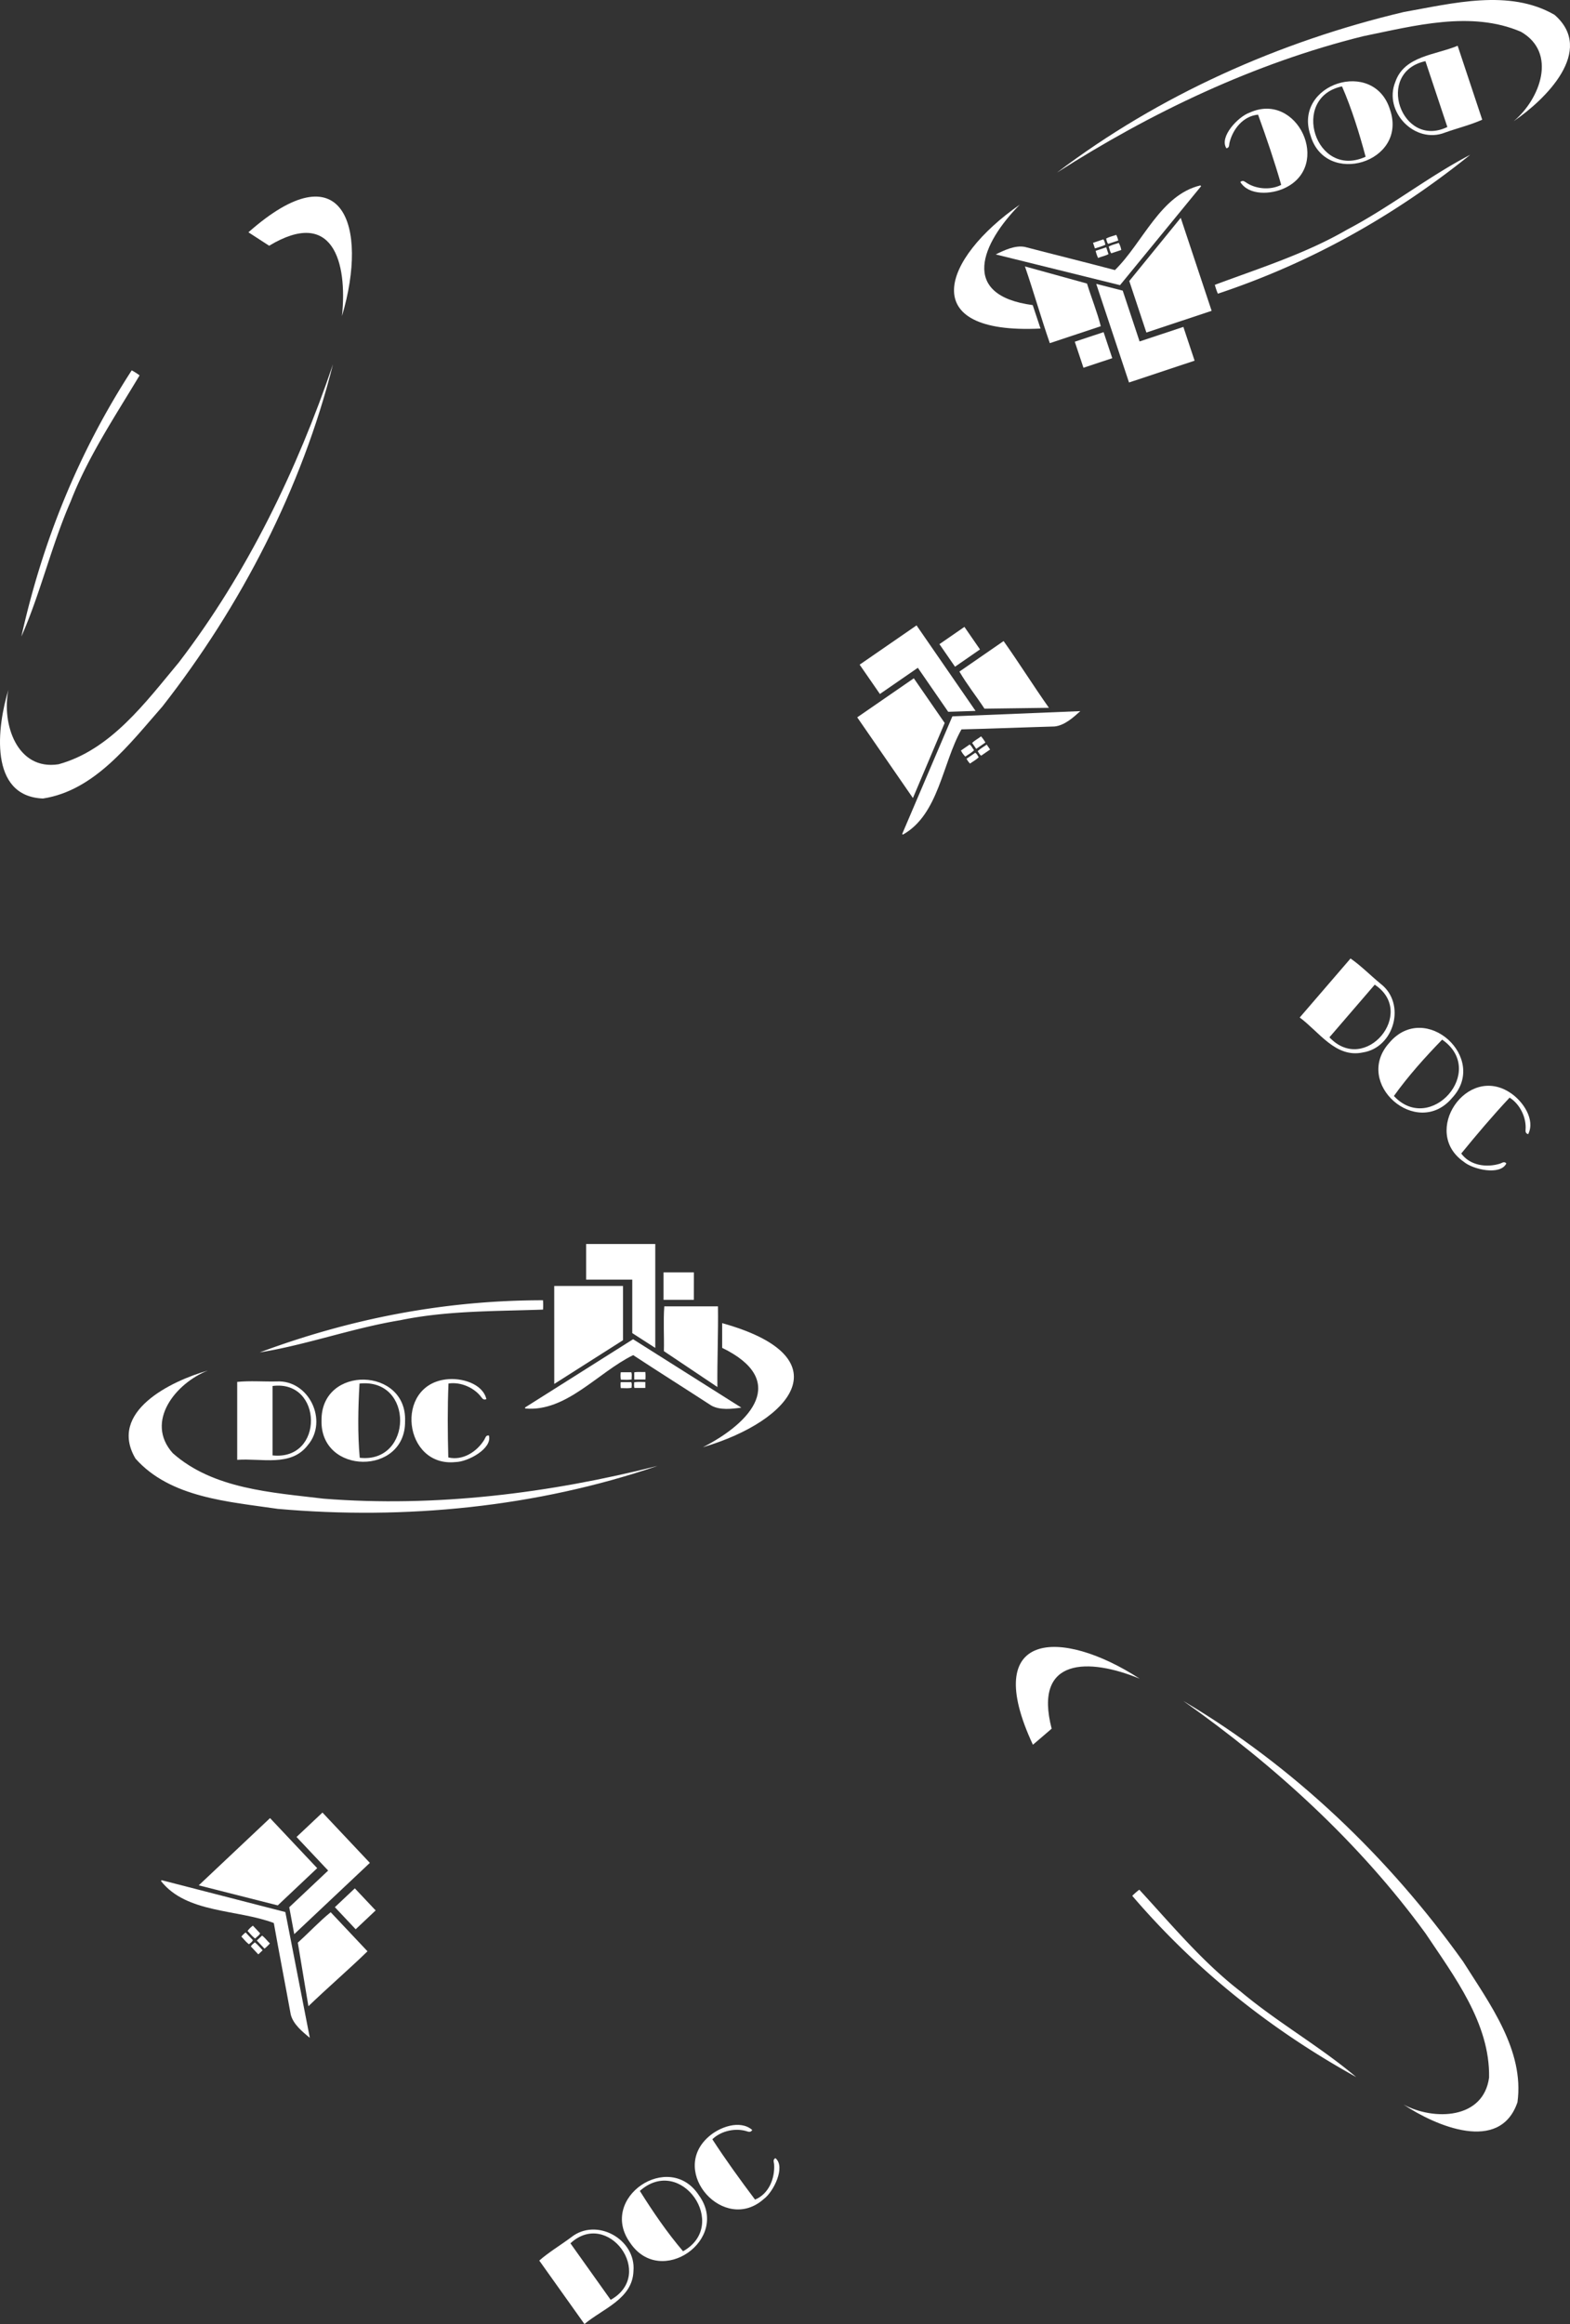<svg xmlns="http://www.w3.org/2000/svg" viewBox="0 0 1627.89 2408.67"><rect x="0" y="0" width="1627.89" height="2408.67" fill="#333333" stroke="none"/><defs><style>.cls-1{fill:#fff;}</style></defs><g id="Layer_2" data-name="Layer 2"><g id="Isolation_Mode" data-name="Isolation Mode"><g id="doc_logo"><path class="cls-1" d="M681.73,1519.3c-125.66,42.82-261.87,56.17-393.77,44.51-50.69-7.48-111.35-11.41-147.46-52.09-28.72-48.6,36.71-80.4,75-91.25-33.23,13-65.59,52.9-36.39,85.6,42,37.31,103.07,40.75,156.47,47.19C451.77,1562.4,569.85,1547.6,681.73,1519.3Z"/><path class="cls-1" d="M574.67,1332.78H646V1389q-35,22.23-71.3,45.33Z"/><path class="cls-1" d="M655.57,1326.22H607.76v-36.93h71.67V1397l-23.86-15.34Z"/><path class="cls-1" d="M728.79,1499.93c50.32-25.64,89.16-69.31,20-103v-25.6C874.08,1406.21,822.87,1472.22,728.79,1499.93Z"/><path class="cls-1" d="M688.37,1400.35c.37-15.86-.72-31.31.42-46.44h55.66c.4,27.64-.9,55.22-.6,83.62Z"/><path class="cls-1" d="M245.94,1513v-80.78c13.43-1.34,27.24-.16,40.83-.46,33.54-1.86,53.88,40.81,32.39,66C301.69,1520.66,271,1511.09,245.94,1513Zm36.69-76.54v71.93C336.38,1514.16,335,1429.65,282.63,1436.46Z"/><path class="cls-1" d="M544.29,1458.81,656.42,1388l112.26,70.89c-9.86,1.32-22.12,2.91-31.16-2.17-27-17.56-54-34.52-81-52.24-36.58,17.85-69.29,59.06-111.81,55.31Z"/><path class="cls-1" d="M420,1473.12c.57,56.28-88.13,55.83-86.63-1.14C333.05,1414.41,422.37,1416.91,420,1473.12Zm-47,37.75c55.16,6.13,56.62-83-.23-76.92C371.29,1459.22,370.73,1485.67,373,1510.87Z"/><path class="cls-1" d="M504.33,1450.08c-2.62,1.06-3.86-.14-5.17-1.92-7-9.54-20.92-16.22-34.13-14.27-1.09,25.46-.87,51-.2,76.62,15.07,3.57,29.66-5.91,37.35-18.37,1.11-1.77,1.46-4.87,4.78-4.35,3.68,13.66-22,27.35-34.58,27.51-54,5.69-63.84-79.37-9.78-85.69C478.24,1427.63,500.45,1433.84,504.33,1450.08Z"/><path class="cls-1" d="M563,1347.6a65.39,65.39,0,0,1,.06,9.69c-49.13,1.78-99.58.93-148.3,11.06-48.93,8-97.43,25.64-145.45,33.29C364.15,1366.37,461.51,1347.62,563,1347.6Z"/><path class="cls-1" d="M719.42,1347.17H688v-28.43h31.47Z"/><path class="cls-1" d="M643.83,1430a22,22,0,0,1-.16-7.79h10.88c.93,2.38.2,4.82.44,7.43C651.12,1430.38,647.52,1429.88,643.83,1430Z"/><path class="cls-1" d="M657.63,1429.76v-7.45c3.72-.71,7.47-.11,11.46-.39a38.86,38.86,0,0,1,.1,7.84Z"/><path class="cls-1" d="M643.71,1438.66a21.6,21.6,0,0,1-.11-6.19h10.91c.9,1.76.38,3.68.36,5.85C651.18,1439.06,647.57,1438.6,643.71,1438.66Z"/><path class="cls-1" d="M669.12,1438.49H657.84c-.67-1.89-.36-3.81-.26-5.94,3.85-.56,7.59-.24,11.54-.22Z"/><path class="cls-1" d="M280,1884.3l48.89,51.89L288,1974.77,206.07,1954Z"/><path class="cls-1" d="M340.26,1938.68l-32.79-34.8,26.88-25.32,49.15,52.16-78.4,73.86c-1.77-9.51-3.45-18.58-5.19-27.89Z"/><path class="cls-1" d="M308.79,2013.39c11.8-10.61,22.3-22,34.09-31.54l38.17,40.51c-19.84,19.25-40.8,37.21-61.27,56.91C316,2056.76,312.41,2035.08,308.79,2013.39Z"/><path class="cls-1" d="M167.44,1948.62l128.42,33.06L321.23,2112c-7.72-6.27-17.28-14.1-19.78-24.16-5.77-31.73-11.89-63-17.54-94.8-38.07-14.38-90.5-9.93-116.93-43.44Z"/><path class="cls-1" d="M368.79,1999.52l-21.58-22.9,20.7-19.5L389.49,1980Z"/><path class="cls-1" d="M256.7,2001.27a22.33,22.33,0,0,1,5.56-5.46l7.46,7.93c-1.09,2.3-3.37,3.45-5.11,5.41C261.4,2006.87,259.29,2003.9,256.7,2001.27Z"/><path class="cls-1" d="M266.31,2011.18l5.42-5.11c3.07,2.22,5.2,5.37,8.14,8.08a39.09,39.09,0,0,1-5.63,5.45Z"/><path class="cls-1" d="M250.28,2007.15a21.63,21.63,0,0,1,4.43-4.32l7.48,7.94c-.65,1.86-2.42,2.8-4,4.27C255.12,2012.87,253,2009.92,250.28,2007.15Z"/><path class="cls-1" d="M267.83,2025.53l-7.73-8.21c.92-1.78,2.53-2.87,4.14-4.26,3.05,2.42,5.39,5.36,8.08,8.25Z"/><path class="cls-1" d="M606,2408.67l-46.85-65.79c10.17-8.89,22.09-15.94,33-24.07,26.24-21,67.56,2,64.66,35C655.83,2382.58,625.26,2392.6,606,2408.67ZM591.46,2325l41.73,58.59C680.32,2357.16,630.14,2289.15,591.46,2325Z"/><path class="cls-1" d="M724.65,2275.22c33.11,45.51-39.41,96.59-71.23,49.32C619.74,2277.84,694,2228.07,724.65,2275.22Zm-16.4,58c48.49-27-2-100.48-44.81-62.53C676.89,2292.16,691.78,2314,708.25,2333.24Z"/><path class="cls-1" d="M780,2207.55c-1.52,2.38-3.23,2.12-5.32,1.43-11.24-3.7-26.45-1.07-36.08,8.18,13.88,21.37,28.87,42.05,44.27,62.53,14.35-5.84,20.74-22,19.78-36.63-.13-2.09-1.64-4.81,1.37-6.31,10.92,9-2,35-12.22,42.46-40.72,36-98-27.62-57.67-64.13C745.69,2204.4,767.38,2196.58,780,2207.55Z"/><path class="cls-1" d="M1227,1762.94c114.28,67.54,213.06,162.28,290,270,27.31,43.35,63.81,92,56.42,145.86-18.22,53.44-84.94,24.46-118.1,2.44,31.51,16.76,82.85,15.38,88.68-28.08,1-56.16-36.14-104.78-66-149.51C1409.4,1909.5,1321.32,1829.47,1227,1762.94Z"/><path class="cls-1" d="M1181.69,1739.81c-52.21-21.52-110.64-22.59-91.25,51.81L1071,1808.28C1016,1690.49,1099.43,1686.42,1181.69,1739.81Z"/><path class="cls-1" d="M1174,1964.87a64.85,64.85,0,0,1,7.32-6.36c33.33,36.15,65.52,75,104.92,105.4,37.93,31.93,82.87,57.29,119.93,88.77C1317.58,2103.59,1240,2041.87,1174,1964.87Z"/></g><path class="cls-1" d="M1095.88,178.92C1201.61,98.65,1326.66,43,1455.5,12.46c50.45-8.89,109.26-24.3,156.36,2.91,42.58,37.06-9.47,87.88-42.38,110.26,27.43-22.84,45.55-70.9,7.52-92.71-51.61-22.16-110.66-6.16-163.36,4.58C1300.5,65.48,1193.11,116.78,1095.88,178.92Z"/><path class="cls-1" d="M1256.31,322.14l-67.66,22.5-17.74-53.38q26.16-32.13,53.35-65.51Z"/><path class="cls-1" d="M1181.61,353.89,1227,338.81l11.65,35-68,22.61-34-102.2,27.47,7Z"/><path class="cls-1" d="M1057.33,212.15c-39.66,40.21-62.74,93.9,13.47,104.07l8.08,24.29C949,346.93,976.8,268.13,1057.33,212.15Z"/><path class="cls-1" d="M1127.1,293.89c4.66,15.17,10.57,29.49,14.26,44.21l-52.82,17.56c-9.1-26.1-16.57-52.68-25.81-79.54Z"/><path class="cls-1" d="M1511.4,47.43l25.48,76.64c-12.32,5.51-25.79,8.75-38.59,13.33-31.24,12.34-64-21.74-51.56-52.41C1456.08,57.74,1488.25,57.14,1511.4,47.43Zm-10.67,84.2L1478,63.38C1425.21,74.86,1453.22,154.6,1500.73,131.63Z"/><path class="cls-1" d="M1245.38,193l-84.07,102.55-128.89-31.86c8.94-4.36,20.07-9.73,30.25-7.77,31.21,8.13,62.12,15.73,93.37,24,29.07-28.47,47.11-77.9,88.64-87.76Z"/><path class="cls-1" d="M1358.79,140.18c-18.3-53.22,66-80.78,82.56-26.25C1459.84,168.46,1374.29,194.26,1358.79,140.18Zm32.7-50.65c-54.28,11.59-27.53,96.65,24.48,72.92C1409.41,138,1401.6,112.72,1391.49,89.53Z"/><path class="cls-1" d="M1286.05,188.64c2.15-1.83,3.71-1.08,5.51.2,9.66,6.84,25,8.79,36.9,2.77-7-24.5-15.27-48.67-24-72.77-15.42,1.37-26.28,15-29.65,29.22-.49,2,.16,5.07-3.16,5.63-7.8-11.8,12.22-32.89,24.14-37,49.48-22.45,85.62,55.17,36.32,78.22C1317.89,201.71,1294.86,202.83,1286.05,188.64Z"/><path class="cls-1" d="M1262.76,304.39a65.8,65.8,0,0,1-3.12-9.18c46.07-17.19,94.21-32.3,137.24-57.29,43.9-23,84.37-55.06,127.52-77.47C1445.49,223.86,1359,272.37,1262.76,304.39Z"/><path class="cls-1" d="M1114.41,354.16l29.87-9.93,9,27-29.87,9.92Z"/><path class="cls-1" d="M1160,251.75a22.21,22.21,0,0,1,2.61,7.34l-10.33,3.43c-1.63-2-1.71-4.51-2.76-6.91C1153,253.65,1156.55,253,1160,251.75Z"/><path class="cls-1" d="M1147,256.29l2.35,7.07c-3.31,1.85-7.06,2.46-10.76,4a38.92,38.92,0,0,1-2.57-7.4Z"/><path class="cls-1" d="M1157.4,243.45a22.28,22.28,0,0,1,2.06,5.84l-10.36,3.44c-1.41-1.38-1.52-3.37-2.19-5.44C1150.18,245.43,1153.75,244.73,1157.4,243.45Z"/><path class="cls-1" d="M1133.34,251.63l10.7-3.56c1.23,1.59,1.54,3.51,2.12,5.55-3.47,1.75-7.12,2.63-10.88,3.85Z"/><path class="cls-1" d="M888.83,743.46,947.51,703l32,46.3q-16.15,38.15-32.93,77.8Z"/><path class="cls-1" d="M951.68,692.11l-39.34,27.15-21-30.39,59-40.71,61.18,88.64-28.35.93Z"/><path class="cls-1" d="M1020.79,734.49c-8.71-13.26-18.39-25.36-26-38.46l45.81-31.62c16,22.52,30.63,46,47,69.17Z"/><path class="cls-1" d="M935.41,864.44l52.08-122,132.66-5.41c-7.37,6.68-16.56,14.95-26.88,15.91-32.24.91-64,2.25-96.35,3-20,35.46-23.48,88-60.6,109Z"/><path class="cls-1" d="M1016.13,673.08,990.23,691l-16.15-23.4,25.9-17.88Z"/><path class="cls-1" d="M1000.94,784.15a22,22,0,0,1-4.55-6.31l9-6.19c2.12,1.44,2.91,3.86,4.59,5.87C1007.18,780.36,1003.93,782,1000.94,784.15Z"/><path class="cls-1" d="M1012.19,776.15,1008,770c2.66-2.7,6.09-4.33,9.22-6.83a38.9,38.9,0,0,1,4.53,6.39Z"/><path class="cls-1" d="M1005.79,791.39a22.08,22.08,0,0,1-3.61-5l9-6.2c1.74.93,2.4,2.81,3.62,4.61C1012.17,787.47,1008.93,789.14,1005.79,791.39Z"/><path class="cls-1" d="M1026.6,776.81l-9.28,6.41c-1.63-1.18-2.46-2.94-3.59-4.74,2.85-2.65,6.11-4.51,9.38-6.74Z"/><path class="cls-1" d="M1347.64,1054.57l52.71-61.2c11.05,7.75,20.75,17.65,31.24,26.28,26.62,20.48,14.19,66.09-18.52,71.14C1384.89,1096.76,1367.86,1069.46,1347.64,1054.57Zm77.75-34-46.94,54.5C1415.42,1114.47,1469.48,1049.5,1425.39,1020.52Z"/><path class="cls-1" d="M1505.57,1138c-36.28,43-103.2-15.2-64.9-57.39C1478,1036.71,1544,1096.89,1505.57,1138Zm-60.25-2.07c37.8,40.64,97.08-26,50-58.44C1477.72,1095.62,1460,1115.3,1445.32,1135.88Z"/><path class="cls-1" d="M1584.49,1175.51c-2.67-.91-2.83-2.63-2.66-4.83.91-11.8-5.27-25.94-16.55-33.09-17.44,18.58-33.94,38.08-50.15,57.93,9.09,12.53,26.33,14.88,40.29,10.46,2-.62,4.28-2.75,6.46-.18-6.13,12.75-34.5,6.39-44.15-1.72-44.67-30.95,3.41-101.8,48.49-71.32C1579.37,1141.47,1592.15,1160.67,1584.49,1175.51Z"/><path class="cls-1" d="M345.26,377.56C312.84,506.3,250,627.86,168.42,732.19c-33.85,38.46-70.14,87.23-123.91,95.41C-11.9,825.26-3,753.06,8.72,715c-7.15,35,8.72,83.82,52,77.1C114.91,777.18,151,727.8,185.47,686.49,256.33,594,308.15,486.83,345.26,377.56Z"/><path class="cls-1" d="M354.6,327.54c5.86-56.18-9.67-112.52-75.53-72.85l-21.48-13.93C355,154.64,382.51,233.52,354.6,327.54Z"/><path class="cls-1" d="M136.57,383.83a65.19,65.19,0,0,1,8.16,5.22c-25.23,42.2-53.38,84.08-71.38,130.47-19.88,45.42-31.48,95.7-51.18,140.16C44.18,560.86,81.4,469,136.57,383.83Z"/></g></g></svg>